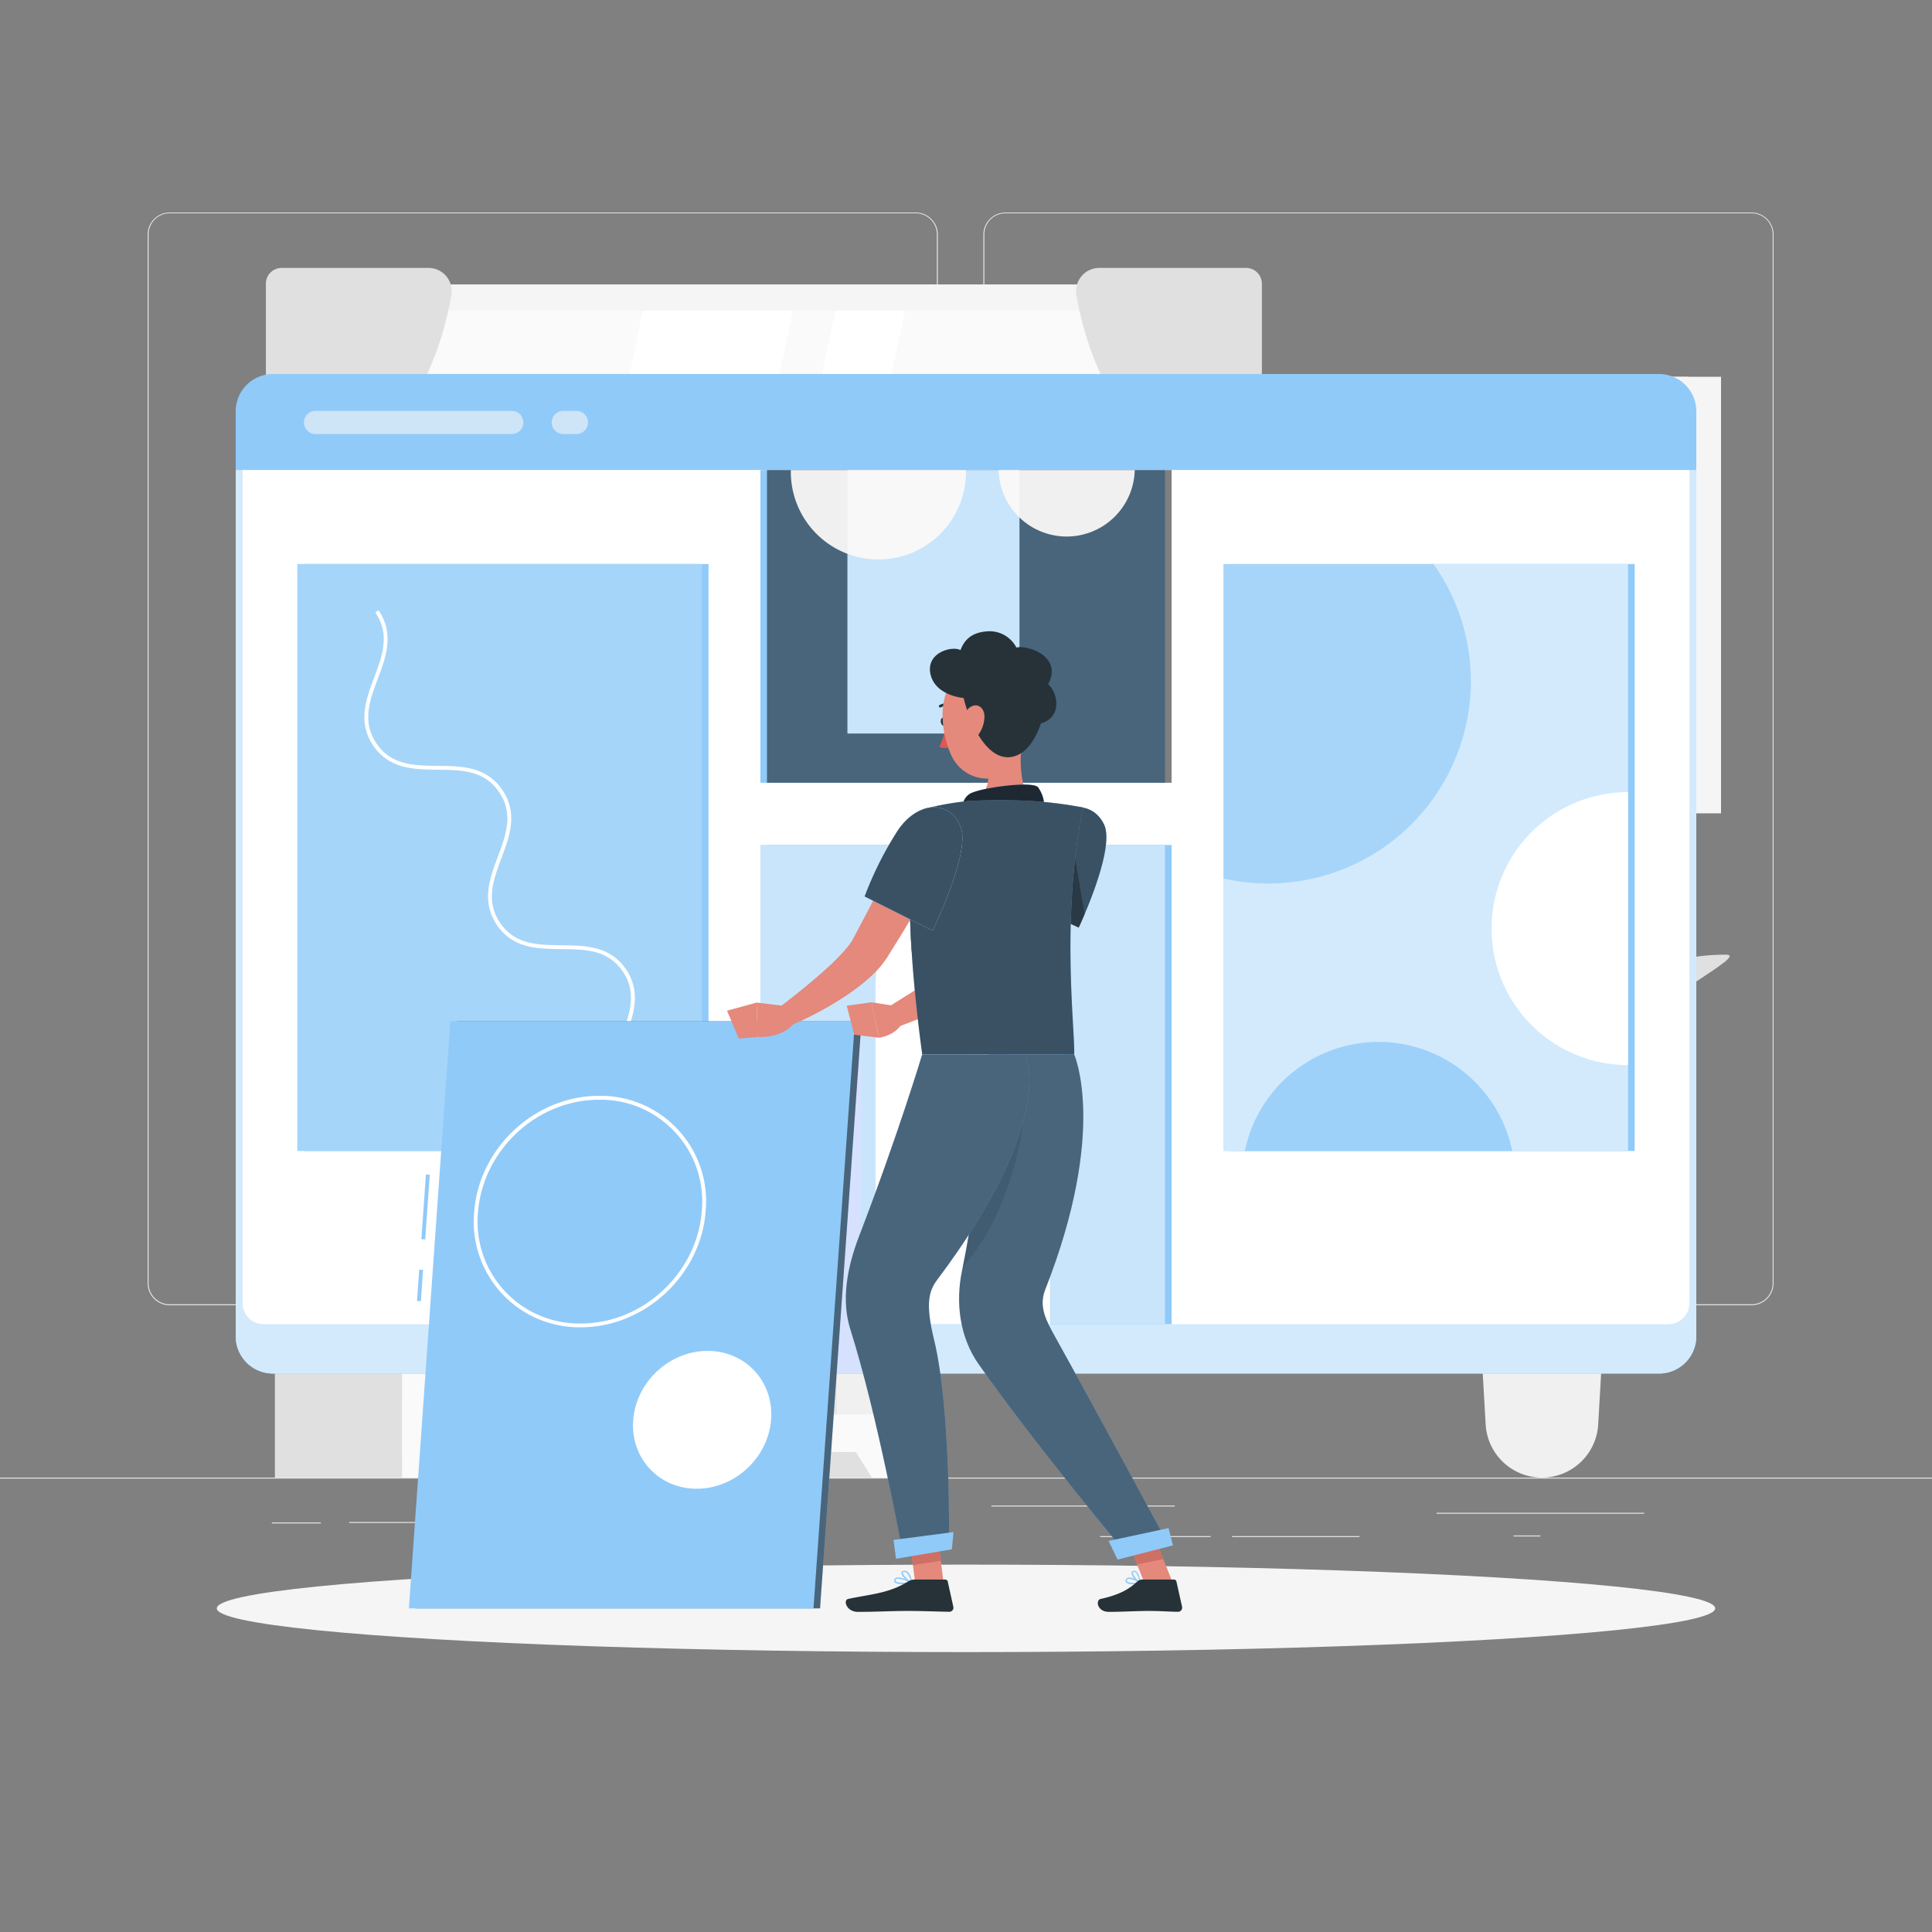 <svg xmlns="http://www.w3.org/2000/svg" viewBox="0 0 500 500"><rect x="0" y="0" width="500" height="500" fill="#808080" stroke="none"/><g id="freepik--background-complete--inject-102"><rect y="382.4" width="500" height="0.25" style="fill:#e6e6e6"></rect><rect x="90.37" y="393.89" width="41.08" height="0.25" style="fill:#e6e6e6"></rect><rect x="70.35" y="394.01" width="12.69" height="0.25" style="fill:#e6e6e6"></rect><rect x="391.7" y="397.38" width="6.97" height="0.25" style="fill:#e6e6e6"></rect><rect x="173.21" y="391.38" width="6.97" height="0.25" style="fill:#e6e6e6"></rect><rect x="256.57" y="389.63" width="47.46" height="0.25" style="fill:#e6e6e6"></rect><rect x="318.85" y="397.54" width="32.98" height="0.25" style="fill:#e6e6e6"></rect><rect x="284.72" y="397.54" width="28.58" height="0.25" style="fill:#e6e6e6"></rect><rect x="371.81" y="391.5" width="53.72" height="0.25" style="fill:#e6e6e6"></rect><path d="M237,337.8H43.91a5.71,5.71,0,0,1-5.7-5.71V60.66A5.71,5.71,0,0,1,43.91,55H237a5.71,5.71,0,0,1,5.71,5.71V332.09A5.71,5.71,0,0,1,237,337.8ZM43.91,55.2a5.46,5.46,0,0,0-5.45,5.46V332.09a5.46,5.46,0,0,0,5.45,5.46H237a5.47,5.47,0,0,0,5.46-5.46V60.66A5.47,5.47,0,0,0,237,55.2Z" style="fill:#e6e6e6"></path><path d="M453.31,337.8H260.21a5.72,5.72,0,0,1-5.71-5.71V60.66A5.72,5.72,0,0,1,260.21,55h193.1A5.71,5.71,0,0,1,459,60.66V332.09A5.71,5.71,0,0,1,453.31,337.8ZM260.21,55.2a5.47,5.47,0,0,0-5.46,5.46V332.09a5.47,5.47,0,0,0,5.46,5.46h193.1a5.47,5.47,0,0,0,5.46-5.46V60.66a5.47,5.47,0,0,0-5.46-5.46Z" style="fill:#e6e6e6"></path><rect x="71.14" y="73.63" width="245.92" height="158.8" style="fill:#e0e0e0"></rect><rect x="72.87" y="73.63" width="247.89" height="158.8" style="fill:#f5f5f5"></rect><rect x="71.14" y="232.43" width="245.92" height="8.9" style="fill:#e0e0e0"></rect><rect x="97.91" y="232.43" width="239.79" height="8.9" style="fill:#f5f5f5"></rect><rect x="124.16" y="34.27" width="145.33" height="237.52" transform="translate(349.85 -43.79) rotate(90)" style="fill:#fafafa"></rect><polygon points="135.94 225.69 166.37 80.37 205.2 80.37 174.77 225.69 135.94 225.69" style="fill:#fff"></polygon><polygon points="185.76 225.69 216.19 80.37 234.21 80.37 203.77 225.69 185.76 225.69" style="fill:#fff"></polygon><rect x="249.74" y="144.64" width="131.03" height="0.66" transform="translate(460.22 -170.28) rotate(90)" style="fill:#e0e0e0"></rect><path d="M68.81,73.4v56.54h15s26.88-17.53,33-53.6a6,6,0,0,0-5.9-7h-38A4.08,4.08,0,0,0,68.81,73.4Z" style="fill:#e0e0e0"></path><path d="M68.81,220.57V134.5h15s8.6,17.38,17.18,37.36a35,35,0,0,1-32.14,48.71Z" style="fill:#e0e0e0"></path><rect x="66.3" y="129.94" width="16.97" height="4.56" rx="1.5" ry="1.5" style="fill:#fafafa"></rect><path d="M326.57,73.4v56.54h-15s-26.88-17.53-33-53.6a6,6,0,0,1,5.9-7h38A4.08,4.08,0,0,1,326.57,73.4Z" style="fill:#e0e0e0"></path><path d="M326.57,220.57V134.5h-15s-8.6,17.38-17.18,37.36a35,35,0,0,0,32.14,48.71Z" style="fill:#e0e0e0"></path><rect x="308.98" y="129.94" width="16.97" height="4.56" rx="1.5" ry="1.5" transform="translate(634.93 264.44) rotate(180)" style="fill:#fafafa"></rect><rect x="378.68" y="97.51" width="58.28" height="112.98" style="fill:#e0e0e0"></rect><rect x="380.18" y="97.51" width="65.22" height="112.98" style="fill:#f5f5f5"></rect><rect x="363.03" y="128.11" width="99.52" height="51.77" transform="translate(566.78 -258.79) rotate(90)" style="fill:#fff"></rect><path d="M399.05,177.63h0c0-6.82,5.53-59.6,12.35-59.6h2.78c6.81,0,12.34,52.78,12.34,59.6h0A12.35,12.35,0,0,1,414.18,190H411.4A12.35,12.35,0,0,1,399.05,177.63Z" style="fill:#f5f5f5"></path><rect x="194.18" y="266.46" width="42.91" height="115.94" style="fill:#e0e0e0"></rect><polygon points="225.63 382.4 237.09 382.4 237.09 363.2 213.62 363.2 225.63 382.4" style="fill:#fafafa"></polygon><rect x="71.14" y="266.46" width="42.91" height="115.94" style="fill:#e0e0e0"></rect><rect x="104.05" y="266.46" width="133.04" height="109.33" style="fill:#fafafa"></rect><polygon points="115.51 382.4 104.05 382.4 104.05 363.2 127.52 363.2 115.51 382.4" style="fill:#fafafa"></polygon><rect x="112.94" y="275.86" width="115.26" height="40.24" style="fill:#f0f0f0"></rect><rect x="112.94" y="325.83" width="115.26" height="40.24" style="fill:#f0f0f0"></rect><rect x="112.94" y="275.86" width="78.68" height="40.24" style="fill:#e0e0e0"></rect><path d="M270,191.15H239.46s5.3,9.21,5.3,14.62-23.19,26.66,10,26.66,10-21.24,10-26.66S270,191.15,270,191.15Z" style="fill:#e0e0e0"></path><path d="M191.62,216.54c0,8.74,11.54,15.89,25.65,15.89H230c14.11,0,25.65-7.15,25.65-15.89Z" style="fill:#ebebeb"></path><rect x="112.94" y="325.83" width="78.68" height="40.24" style="fill:#e0e0e0"></rect><rect x="194.32" y="332.13" width="19.94" height="33.21" transform="translate(408.57 697.47) rotate(180)" style="fill:#fff"></rect><rect x="211.16" y="332.65" width="1.36" height="33.21" transform="translate(423.67 698.51) rotate(180)" style="fill:#e0e0e0"></rect><rect x="212.13" y="332.39" width="4.44" height="33.72" rx="0.48" ry="0.48" transform="translate(428.71 698.51) rotate(180)" style="fill:#e6e6e6"></rect><rect x="212.13" y="340.09" width="4.44" height="7.88" transform="translate(428.71 688.07) rotate(180)" style="fill:#fff"></rect><rect x="212.13" y="350.4" width="4.44" height="4.86" transform="translate(428.71 705.66) rotate(180)" style="fill:#fff"></rect><rect x="192.83" y="332.39" width="18.93" height="33.72" rx="0.48" ry="0.48" transform="translate(404.58 698.51) rotate(180)" style="fill:#e6e6e6"></rect><rect x="184.6" y="328.62" width="22" height="36.64" transform="translate(391.2 693.89) rotate(180)" style="fill:#fff"></rect><rect x="203.18" y="329.2" width="1.49" height="36.64" transform="translate(407.85 695.03) rotate(180)" style="fill:#e6e6e6"></rect><rect x="204.25" y="328.92" width="4.9" height="37.2" rx="0.53" ry="0.53" transform="translate(413.41 695.03) rotate(180)" style="fill:#f0f0f0"></rect><rect x="204.25" y="340.77" width="4.9" height="1.27" transform="translate(413.41 682.8) rotate(180)" style="fill:#fff"></rect><rect x="204.25" y="344.44" width="4.9" height="1.27" transform="translate(413.41 690.15) rotate(180)" style="fill:#fff"></rect><rect x="204.25" y="348.11" width="4.9" height="1.27" transform="translate(413.41 697.49) rotate(180)" style="fill:#fff"></rect><rect x="182.96" y="328.92" width="20.88" height="37.2" rx="0.53" ry="0.53" transform="translate(386.79 695.03) rotate(180)" style="fill:#f0f0f0"></rect><circle cx="156.95" cy="349.98" r="8.31" style="fill:#fafafa"></circle><circle cx="144.59" cy="353.95" r="6.5" style="fill:#fafafa"></circle><circle cx="170.38" cy="351.5" r="8.31" style="fill:#fafafa"></circle><path d="M128,355.12s.78,11,30.44,11,30.44-11,30.44-11Z" style="fill:#f0f0f0"></path><path d="M400.53,368c1.12-31.39,2.3-74.87-.13-90.61l-4-3.06s.87,2.94,1.32,51,1,35.5.54,42.65Z" style="fill:#e0e0e0"></path><path d="M407.9,264.06c7.33-9.94,22.76-17,38.73-17,6.28,0-18.67,11.55-28.77,24.29-7.84,9.89-16.5,26.53-19.32,35.77C399.9,287.72,400.58,274,407.9,264.06Z" style="fill:#e0e0e0"></path><path d="M393.2,289.94c-6.73-10.34-21.72-18.3-37.66-19.2-6.27-.35,18,12.63,27.3,25.93,7.25,10.34,14.91,27.46,17.18,36.85C399.81,314,399.94,300.28,393.2,289.94Z" style="fill:#e0e0e0"></path><path d="M396.21,247.48c-6.13-12.07-20.45-23.71-36-28.44-6.11-1.86,19.24,19.37,26.48,35.57,5.63,12.58,12.45,28.51,14.25,38.54C401.59,273.41,402.33,259.55,396.21,247.48Z" style="fill:#e0e0e0"></path><path d="M399.05,382.4h0a14.58,14.58,0,0,0,14.56-13.75l1.29-22.4H383.2l1.29,22.4A14.58,14.58,0,0,0,399.05,382.4Z" style="fill:#f0f0f0"></path><polygon points="381.15 351.32 416.95 351.32 417.98 342.03 380.12 342.03 381.15 351.32" style="fill:#f0f0f0"></polygon></g><g id="freepik--Shadow--inject-102"><ellipse cx="250" cy="416.24" rx="193.89" ry="11.32" style="fill:#f5f5f5"></ellipse></g><g id="freepik--Portfolio--inject-102"><path d="M429.39,96.79H70.62A9.65,9.65,0,0,0,61,106.4V345.86a9.64,9.64,0,0,0,9.62,9.61H429.39a9.64,9.64,0,0,0,9.61-9.61V106.4A9.65,9.65,0,0,0,429.39,96.79Z" style="fill:#90CAF9"></path><path d="M61,121.65V345.86a9.64,9.64,0,0,0,9.62,9.61H429.39a9.64,9.64,0,0,0,9.61-9.61V121.65Z" style="fill:#90CAF9"></path><path d="M61,121.65V345.86a9.64,9.64,0,0,0,9.62,9.61H429.39a9.64,9.64,0,0,0,9.61-9.61V121.65Z" style="fill:#fff;opacity:0.6"></path><path d="M62.78,121.65V337.23a5.45,5.45,0,0,0,5.45,5.46H431.77a5.45,5.45,0,0,0,5.45-5.46V121.65Z" style="fill:#fff"></path><rect x="78.66" y="145.97" width="104.71" height="151.9" style="fill:#90CAF9"></rect><rect x="76.95" y="145.97" width="104.71" height="151.9" style="fill:#90CAF9"></rect><rect x="76.95" y="145.97" width="104.71" height="151.9" style="fill:#fff;opacity:0.2"></rect><path d="M132.44,112.33H81.66a3,3,0,0,1-3-3h0a3,3,0,0,1,3-3h50.78a3,3,0,0,1,3,3h0A3,3,0,0,1,132.44,112.33Z" style="fill:#f5f5f5;opacity:0.61"></path><path d="M145.78,112.33h3.39a3,3,0,0,0,3-3h0a3,3,0,0,0-3-3h-3.39a3,3,0,0,0-3,3h0A3,3,0,0,0,145.78,112.33Z" style="fill:#f5f5f5;opacity:0.61"></path><path d="M160.66,285.91c-4.15-6-1.95-12,.17-17.74s4.15-11.24.3-16.83-9.67-5.65-15.83-5.71-12.5-.13-16.64-6.15-2-12,.17-17.74,4.15-11.23.29-16.82-9.66-5.65-15.82-5.72-12.49-.13-16.64-6.14-2-12,.18-17.74,4.14-11.23.29-16.82l.82-.57c4.15,6,2,12-.18,17.74s-4.14,11.23-.29,16.82,9.67,5.65,15.83,5.71,12.49.13,16.64,6.15,2,12-.18,17.74-4.14,11.23-.29,16.82,9.67,5.65,15.83,5.72,12.49.13,16.64,6.14,2,12-.18,17.74-4.14,11.24-.29,16.83Z" style="fill:#fff"></path><rect x="318.34" y="145.97" width="104.71" height="151.9" style="fill:#90CAF9"></rect><rect x="316.64" y="145.97" width="104.7" height="151.9" style="fill:#90CAF9"></rect><rect x="316.64" y="145.97" width="104.7" height="151.9" style="fill:#fff;opacity:0.6"></rect><path d="M380.66,176.3a52.42,52.42,0,0,1-64,51.06V146H371A52.15,52.15,0,0,1,380.66,176.3Z" style="fill:#90CAF9;opacity:0.65"></path><path d="M421.34,205v70.64a35.32,35.32,0,1,1,0-70.64Z" style="fill:#fff"></path><path d="M391.36,297.87h-69.2a35.32,35.32,0,0,1,69.2,0Z" style="fill:#90CAF9;opacity:0.78"></path><rect x="198.5" y="218.69" width="104.71" height="124" style="fill:#90CAF9"></rect><rect x="196.79" y="218.69" width="104.71" height="124" style="fill:#90CAF9"></rect><rect x="196.79" y="218.69" width="104.71" height="124" style="fill:#fff;opacity:0.5"></rect><path d="M249.15,232.17h0a22.57,22.57,0,0,1,22.57,22.57v87.95a0,0,0,0,1,0,0H226.58a0,0,0,0,1,0,0V254.74A22.57,22.57,0,0,1,249.15,232.17Z" style="fill:#fff"></path><rect x="183.91" y="264.33" width="39.05" height="91.14" style="fill:#d5e1fd"></rect><rect x="101.75" y="311.88" width="16.8" height="1" transform="translate(-209.21 400.28) rotate(-85.97)" style="fill:#90CAF9"></rect><rect x="104.65" y="332.17" width="8.12" height="1" transform="translate(-230.78 417.72) rotate(-85.97)" style="fill:#90CAF9"></rect><polygon points="212.23 416.24 107.52 416.24 118.25 264.33 222.96 264.33 212.23 416.24" style="fill:#90CAF9"></polygon><polygon points="212.23 416.24 107.52 416.24 118.25 264.33 222.96 264.33 212.23 416.24" style="opacity:0.5"></polygon><polygon points="210.53 416.24 105.82 416.24 116.55 264.33 221.25 264.33 210.53 416.24" style="fill:#90CAF9"></polygon><path d="M150.34,343.5a27.31,27.31,0,0,1-27.61-30c1.3-16.49,15.78-29.9,32.27-29.9a27.31,27.31,0,0,1,27.61,30C181.31,330.08,166.83,343.5,150.34,343.5ZM155,284.61c-16,0-30,13-31.28,29a26.31,26.31,0,0,0,26.62,28.91c16,0,30-13,31.27-29A26.3,26.3,0,0,0,155,284.61Z" style="fill:#fff"></path><ellipse cx="181.71" cy="367.46" rx="18.56" ry="17.15" transform="translate(-203.94 228.47) rotate(-43.87)" style="fill:#fff"></ellipse><rect x="196.79" y="121.65" width="104.71" height="80.93" style="fill:#90CAF9"></rect><rect x="198.5" y="121.65" width="104.71" height="80.93" style="opacity:0.5"></rect><rect x="219.33" y="121.65" width="44.5" height="68.18" style="fill:#90CAF9"></rect><path d="M204.67,121.65a22.67,22.67,0,1,0,45.33,0Z" style="fill:#f0f0f0"></path><path d="M258.44,121.65a17.62,17.62,0,0,0,35.23,0Z" style="fill:#f0f0f0"></path><rect x="219.33" y="121.65" width="44.5" height="68.18" style="fill:#fff;opacity:0.5"></rect></g><g id="freepik--Character--inject-102"><path d="M244.87,186.66c.12.58-.09,1.11-.47,1.19s-.79-.32-.91-.9.09-1.12.47-1.2S244.75,186.08,244.87,186.66Z" style="fill:#263238"></path><path d="M244.83,187.76a21.11,21.11,0,0,1-1.74,5.54,3.39,3.39,0,0,0,2.88-.06Z" style="fill:#de5753"></path><path d="M243.34,183.11a.37.37,0,0,1-.3-.16.35.35,0,0,1,.11-.48,3.41,3.41,0,0,1,3.17-.11.34.34,0,0,1,.18.46.35.35,0,0,1-.46.17,2.82,2.82,0,0,0-2.52.06A.3.3,0,0,1,243.34,183.11Z" style="fill:#263238"></path><path d="M264.92,188.52c-1.05,5.37-1.57,15.22,2.19,18.8,0,0-1.47,5.46-11.46,5.46-11,0-5.24-5.46-5.24-5.46,6-1.43,5.83-5.87,4.79-10Z" style="fill:#e4897b"></path><path d="M264,181.4c1.05,7.21,2,11.38-.81,15.79-4.27,6.63-13.74,5.2-16.92-1.56-2.87-6.08-4.1-16.86,2.28-21.15A10,10,0,0,1,264,181.4Z" style="fill:#e4897b"></path><path d="M271.24,177.08c3.83-7-4.95-10.2-8.2-9.5a7.8,7.8,0,0,0-7.83-4.16c-3.93.34-5.69,2.31-6.63,4.83-2.2-1.17-8.76.6-7.83,5.92.83,4.75,6,6.2,8.63,6.47,2,8.09,7.29,18.19,14.37,14.58,2.32-1.19,4.33-4.17,5.65-8C275,185.56,273.79,179.26,271.24,177.08Z" style="fill:#263238"></path><path d="M254.78,185.47a8.32,8.32,0,0,1-1.81,5c-1.51,1.84-3.23.83-3.63-1.3-.36-1.92,0-5.19,1.9-6.26S254.79,183.29,254.78,185.47Z" style="fill:#e4897b"></path><path d="M268.63,208.86c2.12,1.06,1.93-2.3.07-5.05-1.17-1.72-13.18-.17-16.85,1.24a3.84,3.84,0,0,0-2.49,4.87Z" style="fill:#90CAF9"></path><path d="M268.63,208.86c2.12,1.06,1.93-2.3.07-5.05-1.17-1.72-13.18-.17-16.85,1.24a3.84,3.84,0,0,0-2.49,4.87Z" style="opacity:0.8"></path><path d="M283.51,222.35c-.65,1.44-1.26,2.69-2,4s-1.36,2.56-2.08,3.82c-1.45,2.52-3,5-4.68,7.39a76.67,76.67,0,0,1-5.49,7,46,46,0,0,1-6.78,6.39,65.65,65.65,0,0,1-7.62,4.75c-2.53,1.37-5.07,2.63-7.63,3.84-5.12,2.41-10.29,4.56-15.61,6.49l-2.39-5,14-8.79c2.31-1.48,4.59-3,6.82-4.47a70,70,0,0,0,6.16-4.6,41.23,41.23,0,0,0,4.93-5.42q2.34-3,4.46-6.35c1.4-2.22,2.76-4.49,4.06-6.8.66-1.16,1.3-2.32,1.92-3.49l1.77-3.46Z" style="fill:#e4897b"></path><path d="M285.75,213.41c3,6.41-6.59,26.65-6.59,26.65l-16.38-7.6a115.93,115.93,0,0,1,6.66-16.74C273.72,207.23,282.71,206.86,285.75,213.41Z" style="fill:#90CAF9"></path><path d="M285.75,213.41c3,6.41-6.59,26.65-6.59,26.65l-16.38-7.6a115.93,115.93,0,0,1,6.66-16.74C273.72,207.23,282.71,206.86,285.75,213.41Z" style="opacity:0.6"></path><path d="M293.16,410a2.35,2.35,0,0,1-1.76-.48.71.71,0,0,1,0-.83.83.83,0,0,1,.55-.41c1.07-.24,3.1,1.14,3.19,1.2a.2.2,0,0,1,.07.18.17.17,0,0,1-.13.13A9.34,9.34,0,0,1,293.16,410Zm-.92-1.4-.21,0a.47.47,0,0,0-.32.24c-.16.28-.07.4,0,.44.32.42,1.82.42,2.91.24A5.69,5.69,0,0,0,292.24,408.62Z" style="fill:#90CAF9"></path><path d="M295,409.82l-.09,0c-.76-.42-2.23-2-2.07-2.84a.57.57,0,0,1,.55-.46,1,1,0,0,1,.74.22c.86.7,1,2.82,1,2.91a.16.16,0,0,1-.08.16Zm-1.49-3h-.07c-.23,0-.25.14-.26.18-.09.48.85,1.7,1.6,2.27A4.13,4.13,0,0,0,294,407,.6.6,0,0,0,293.55,406.84Z" style="fill:#90CAF9"></path><polygon points="303.51 409.64 296.17 409.64 289.4 392.63 296.74 392.63 303.51 409.64" style="fill:#e4897b"></polygon><path d="M295.59,408.79h8.25a.63.63,0,0,1,.62.51l1.46,6.53a1.08,1.08,0,0,1-1.08,1.3c-2.88-.05-4.28-.22-7.91-.22-2.23,0-6.83.24-9.92.24s-3.48-3-2.22-3.33c5.66-1.24,7.79-2.95,9.6-4.57A1.78,1.78,0,0,1,295.59,408.79Z" style="fill:#263238"></path><polygon points="296.75 392.64 289.4 392.64 294.27 404.86 301.07 403.48 296.75 392.64" style="fill:#ce6f64"></polygon><path d="M255.88,272.86s-1.47,29.76-6.91,56c-1.72,8.31-.59,17.21,4.28,24.16,14.31,20.41,37,47.59,37,47.59l11.89-1.33S282.85,363.56,273,345.83c-2.24-4-4.22-7.66-2.53-12,16.33-41.45,7.5-61,7.5-61Z" style="fill:#90CAF9"></path><path d="M255.88,272.86s-1.47,29.76-6.91,56c-1.72,8.31-.59,17.21,4.28,24.16,14.31,20.41,37,47.59,37,47.59l11.89-1.33S282.85,363.56,273,345.83c-2.24-4-4.22-7.66-2.53-12,16.33-41.45,7.5-61,7.5-61Z" style="opacity:0.5"></path><path d="M230.93,260.23l-5.38-.84,1.94,9.18s4.12-.51,5.87-3.61Z" style="fill:#e4897b"></path><polygon points="219.13 260.28 221.08 267.79 227.49 268.57 225.55 259.39 219.13 260.28" style="fill:#e4897b"></polygon><path d="M245.65,219.62c-2.31,4.57-4.73,9-7.25,13.49s-5.13,8.84-7.89,13.19l-1,1.63-.72,1-.75,1a29.77,29.77,0,0,1-3.13,3.2,54,54,0,0,1-6.54,4.94,88.66,88.66,0,0,1-13.9,7.39l-2.72-4.8c3.9-3,7.85-6.16,11.46-9.37a65.29,65.29,0,0,0,5-4.91,24.59,24.59,0,0,0,2-2.46l.36-.58.3-.55.88-1.65c4.68-8.84,9.28-17.87,14.09-26.69Z" style="fill:#e4897b"></path><path d="M277,214.72l3.7,21.95c-.88,2.07-1.5,3.39-1.5,3.39l-16.38-7.6S270.18,219.67,277,214.72Z" style="opacity:0.3"></path><path d="M235.94,222.37l6.07,15-6.07,8.83A158,158,0,0,1,235.94,222.37Z" style="fill:#1f2d43"></path><path d="M203.49,260.4l-7.69-.94.3,8.9s6.05.53,9.31-3.44Z" style="fill:#e4897b"></path><polygon points="188.15 261.57 191.21 268.79 196.1 268.36 195.8 259.46 188.15 261.57" style="fill:#e4897b"></polygon><path d="M253.67,298.58,265.05,285c.43,6.09-3.25,28.87-15.87,42.87C251.19,318,252.64,307.59,253.67,298.58Z" style="opacity:0.1"></path><polygon points="244.2 409.64 236.85 409.64 234.71 392.63 242.05 392.63 244.2 409.64" style="fill:#e4897b"></polygon><path d="M233.64,410c-.94,0-1.85-.13-2.15-.55a.66.66,0,0,1,0-.76.86.86,0,0,1,.55-.41c1.23-.33,3.79,1.13,3.9,1.19a.19.19,0,0,1,.09.18.17.17,0,0,1-.14.14A12.3,12.3,0,0,1,233.64,410Zm-1.16-1.42a1.27,1.27,0,0,0-.34,0,.51.51,0,0,0-.34.24c-.12.22-.07.32,0,.38.33.46,2.19.49,3.56.3A7.82,7.82,0,0,0,232.48,408.6Z" style="fill:#90CAF9"></path><path d="M235.87,409.82l-.08,0c-.88-.39-2.64-2-2.5-2.81,0-.2.16-.44.64-.49a1.25,1.25,0,0,1,1,.3c.93.76,1.13,2.74,1.14,2.83a.2.2,0,0,1-.07.16A.19.19,0,0,1,235.87,409.82Zm-1.8-3H234c-.31,0-.33.16-.34.2-.08.5,1.11,1.75,2,2.29a4.12,4.12,0,0,0-1-2.26A.91.91,0,0,0,234.07,406.84Z" style="fill:#90CAF9"></path><path d="M236.65,408.79h8a.63.63,0,0,1,.62.51l1.45,6.53a1.06,1.06,0,0,1-1.05,1.3c-2.9-.05-7.08-.22-10.72-.22-4.25,0-7.92.24-12.91.24-3,0-3.85-3-2.59-3.33,5.75-1.26,10.44-1.39,15.41-4.45A3.33,3.33,0,0,1,236.65,408.79Z" style="fill:#263238"></path><polygon points="242.05 392.64 234.7 392.64 236.28 405.03 243.49 403.92 242.05 392.64" style="fill:#ce6f64"></polygon><polygon points="286.9 398.8 289.23 403.62 303.56 399.94 302.42 395.47 286.9 398.8" style="fill:#90CAF9"></polygon><path d="M238.67,272.86s-6.15,20.56-16.31,47c-3.31,8.6-4.59,16.88-2.29,24.16,7.13,22.6,13.29,56.59,13.29,56.59l12.25-1.33s.47-34.67-3.87-52.54c-2.23-9.17-1.47-12.51.81-15.54,31.21-41.51,22.83-58.31,22.83-58.31Z" style="fill:#90CAF9"></path><path d="M238.67,272.86s-6.15,20.56-16.31,47c-3.31,8.6-4.59,16.88-2.29,24.16,7.13,22.6,13.29,56.59,13.29,56.59l12.25-1.33s.47-34.67-3.87-52.54c-2.23-9.17-1.47-12.51.81-15.54,31.21-41.51,22.83-58.31,22.83-58.31Z" style="opacity:0.5"></path><polygon points="231.24 398.53 231.88 403.41 246.34 400.96 246.77 396.5 231.24 398.53" style="fill:#90CAF9"></polygon><path d="M239.11,209.36s-7.82,8.84-.44,63.5H278c.27-6-3.52-35.45,2.3-63.88a102.56,102.56,0,0,0-13.15-1.66,145.27,145.27,0,0,0-16.7,0A74.93,74.93,0,0,0,239.11,209.36Z" style="fill:#90CAF9"></path><path d="M239.11,209.36s-7.82,8.84-.44,63.5H278c.27-6-3.52-35.45,2.3-63.88a102.56,102.56,0,0,0-13.15-1.66,145.27,145.27,0,0,0-16.7,0A74.93,74.93,0,0,0,239.11,209.36Z" style="opacity:0.6"></path><path d="M248.67,214.21c2.42,6.6-7.3,26.62-7.3,26.62L223.77,232a89.92,89.92,0,0,1,8.62-17.13C237.65,207.13,246,207,248.67,214.21Z" style="fill:#90CAF9"></path><path d="M248.67,214.21c2.42,6.6-7.3,26.62-7.3,26.62L223.77,232a89.92,89.92,0,0,1,8.62-17.13C237.65,207.13,246,207,248.67,214.21Z" style="fill:#90CAF9"></path><path d="M248.67,214.21c2.42,6.6-7.3,26.62-7.3,26.62L223.77,232a89.92,89.92,0,0,1,8.62-17.13C237.65,207.13,246,207,248.67,214.21Z" style="opacity:0.6"></path></g></svg>